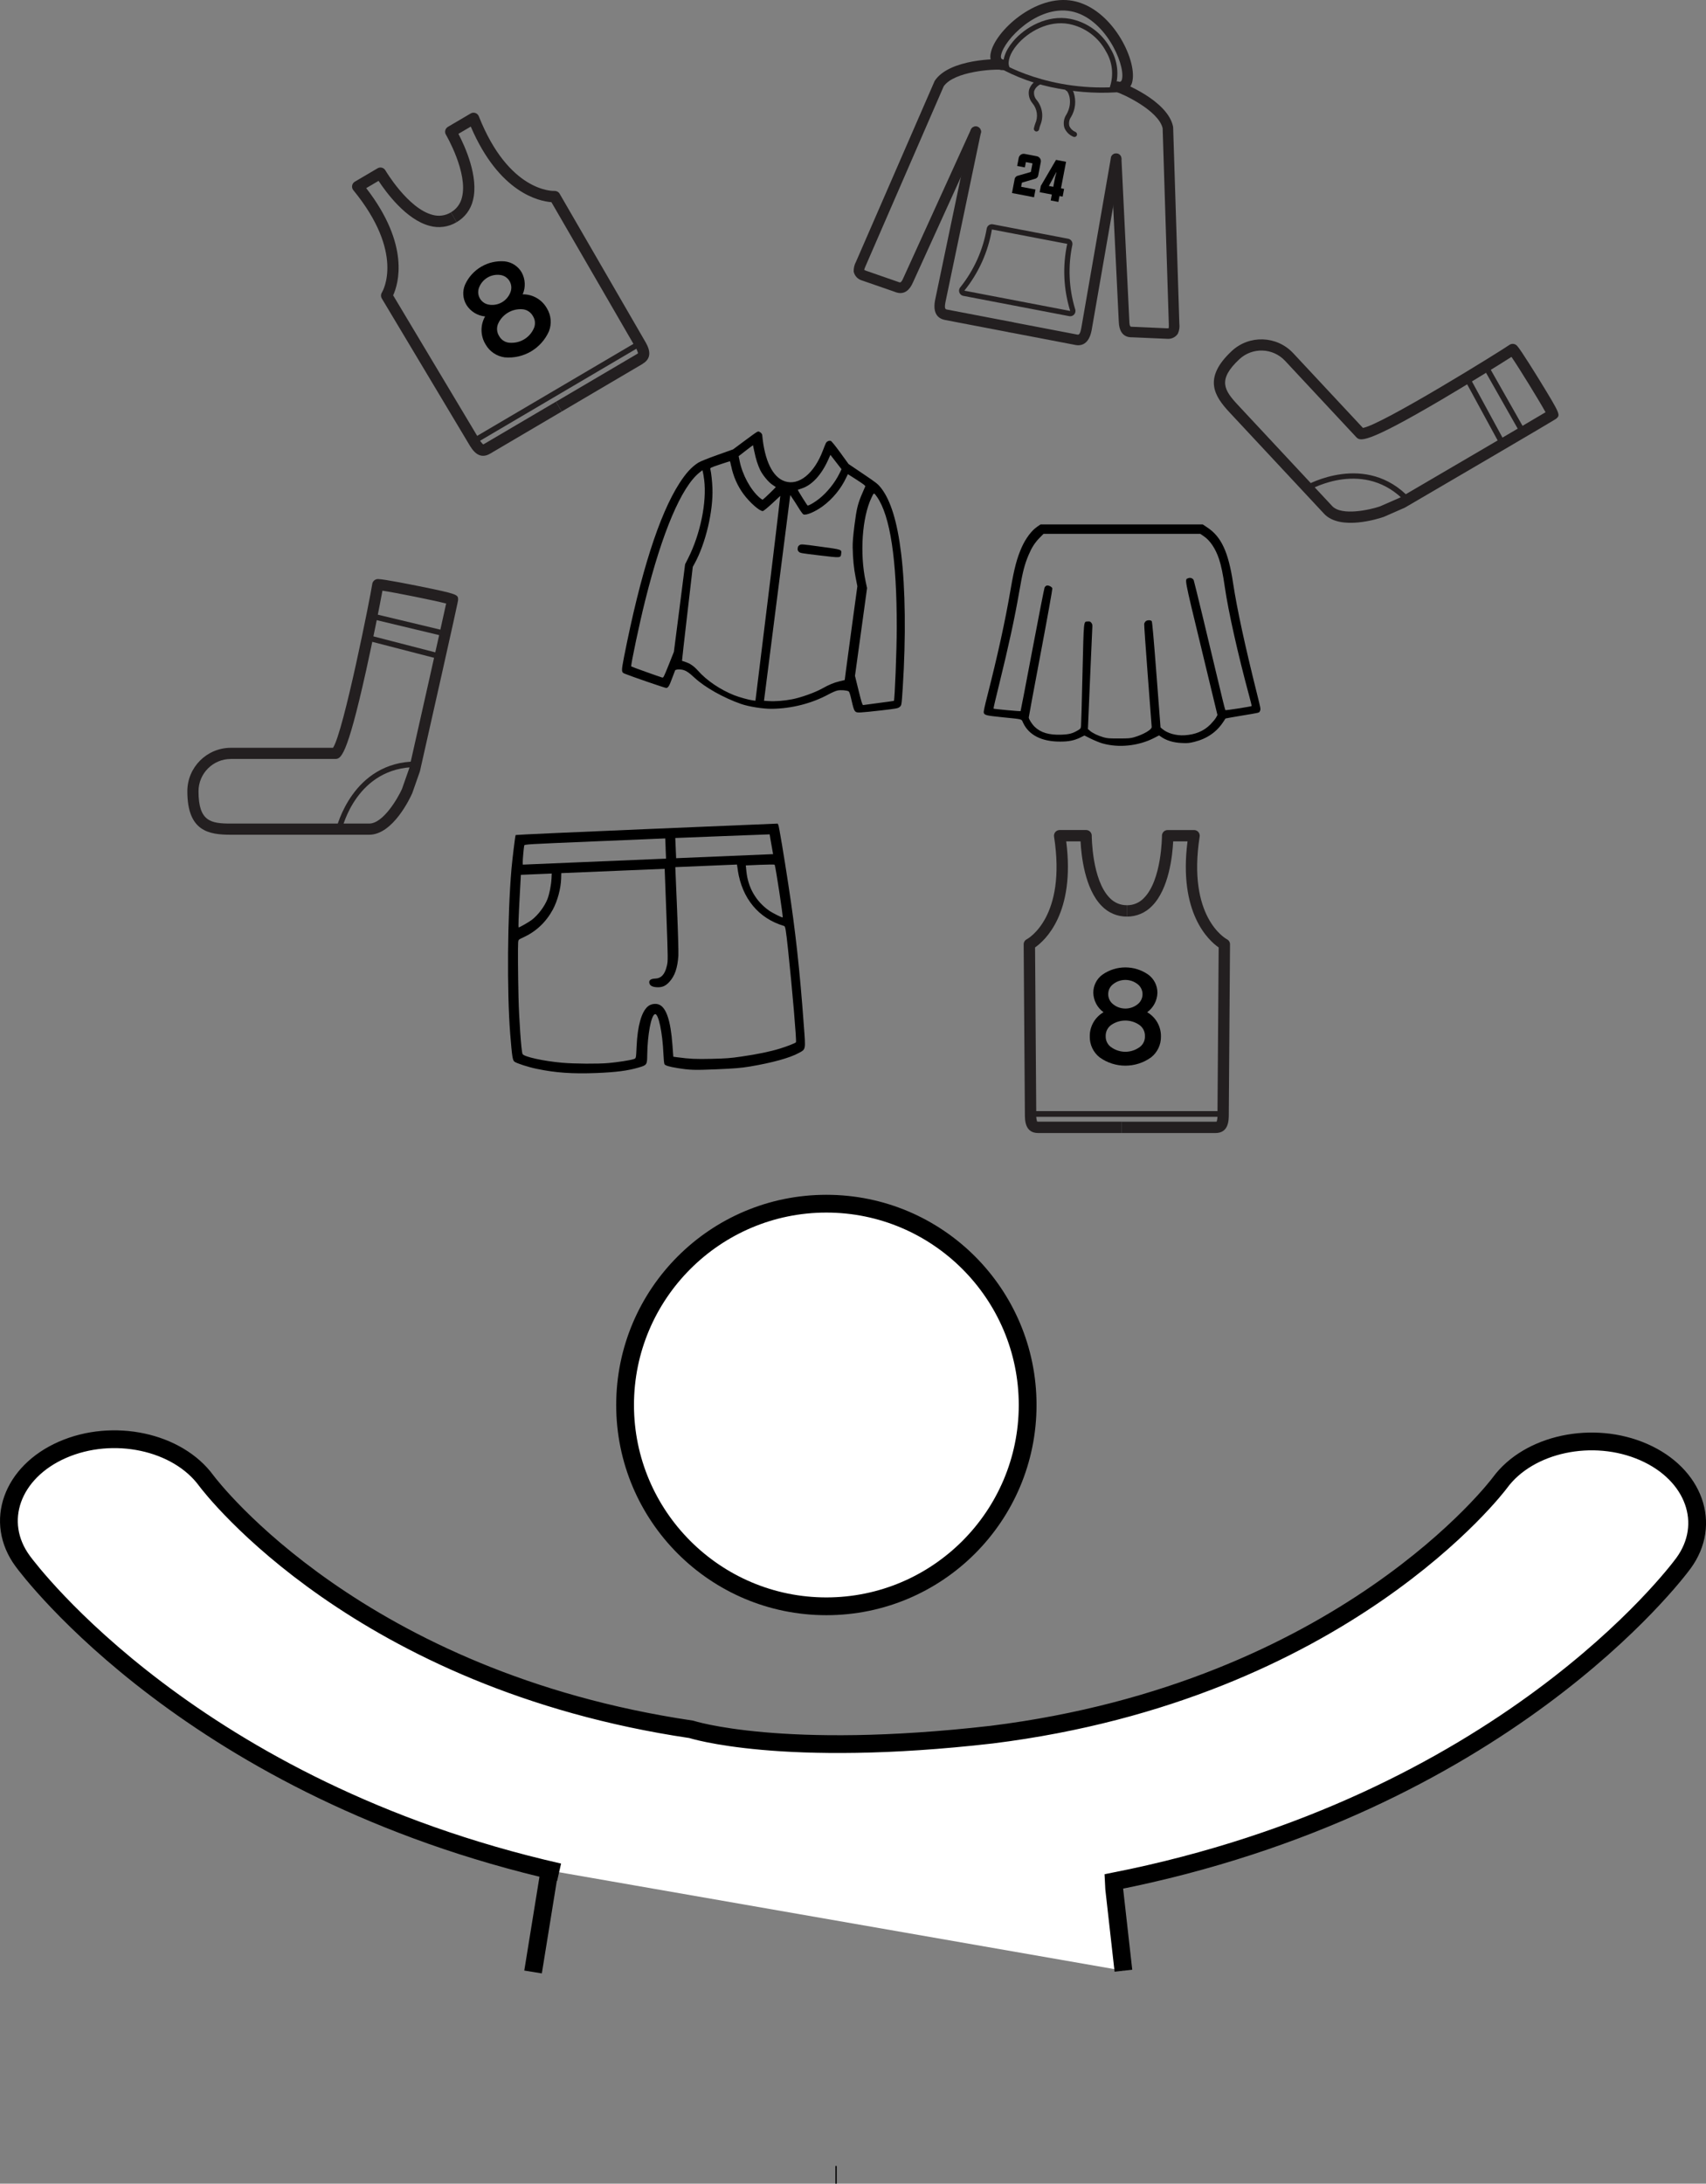 <?xml version="1.0" encoding="UTF-8"?>
<svg id="_레이어_2" data-name="레이어 2" xmlns="http://www.w3.org/2000/svg" viewBox="0 0 671.96 859.99">
  <rect x="0" y="0" width="671.96" height="859.99" fill="#808080" stroke="none"/>
  <defs>
    <style>
      .cls-1 {
        fill: #231f20;
      }

      .cls-2 {
        stroke: #000;
        stroke-miterlimit: 10;
        stroke-width: 7px;
      }

      .cls-2, .cls-3 {
        fill: #fff;
      }
    </style>
  </defs>
  <g id="_레이어_1-2" data-name="레이어 1">
    <g>
      <path class="cls-2" d="M442.49,776.11l-3.63-32.25c0-.98-.14-1.92-.18-2.89,152.95-30.25,221.32-121.15,224.38-125.31,11.32-15.44,4.31-35.05-15.65-43.8-19.96-8.75-45.33-3.34-56.64,12.11-.6.82-61.56,81.86-200.07,99.16-82.74,9.51-118.47-2.08-118.47-2.08-130.57-19.32-188.64-94.8-191.01-97.96-11.32-15.44-36.69-20.86-56.65-12.11-19.96,8.76-26.97,28.36-15.65,43.8,2.97,4.04,67.52,89.88,211.3,122.55M329.57,856.49h-.51"/>
      <g>
        <path class="cls-3" d="M325.49,632.59c-43.71,0-79.28-35.56-79.28-79.28s35.56-79.28,79.28-79.28,79.28,35.57,79.28,79.28-35.57,79.28-79.28,79.28Z"/>
        <path d="M325.49,477.54c41.78,0,75.78,33.99,75.78,75.78s-33.99,75.78-75.78,75.78-75.78-33.99-75.78-75.78,33.99-75.78,75.78-75.78M325.49,470.54c-45.72,0-82.78,37.06-82.78,82.78s37.06,82.78,82.78,82.78,82.78-37.06,82.78-82.78-37.06-82.78-82.78-82.78h0Z"/>
      </g>
      <line class="cls-2" x1="216.46" y1="736.46" x2="209.96" y2="776.61"/>
    </g>
    <g id="Socks">
      <g id="Group_5" data-name="Group 5">
        <path id="Path_4" data-name="Path 4" class="cls-1" d="M145.43,328.74h-54.52c-8.66,0-17.12-1.32-17.12-17.12,0-9.45,7.67-17.11,17.12-17.12h40.26c4.12-6.13,14.82-60.04,15.44-64.44.14-1.2,1.19-2.08,2.39-2.01,2.18,0,14.64,2.52,16.05,2.8,15.39,3.13,15.39,3.3,15.39,5.37,0,.31,0,.88-15.02,67.45l-.07.24-2.96,8.44c-.8,1.83-7.59,16.39-16.98,16.39ZM90.91,298.9c-7.02,0-12.71,5.7-12.72,12.72,0,11.88,4.81,12.72,12.72,12.72h54.51c5.54,0,11.32-10.09,12.91-13.62l2.86-8.14c3.67-16.27,12.6-55.94,14.54-64.9-4.99-1.28-19.91-4.28-25.09-5.06-.99,5.47-3.76,19.44-6.46,31.57-7.71,34.7-10.03,34.7-12.27,34.7h-40.99Z"/>
      </g>
      <g id="Group_6" data-name="Group 6">
        <path id="Path_5" data-name="Path 5" class="cls-1" d="M134.62,326.8l-2.14-.49c.06-.26,6.29-26.42,31.59-26.42v2.2c-23.53,0-29.22,23.7-29.45,24.71Z"/>
      </g>
      <g id="Group_7" data-name="Group 7">
        <rect id="Rectangle_1" data-name="Rectangle 1" class="cls-1" x="158.96" y="232.23" width="2.2" height="27.3" transform="translate(-116.32 344.33) rotate(-76.54)"/>
      </g>
      <g id="Group_8" data-name="Group 8">
        <rect id="Rectangle_2" data-name="Rectangle 2" class="cls-1" x="158.19" y="241.26" width="2.2" height="27.3" transform="translate(-127.35 345.4) rotate(-75.52)"/>
      </g>
    </g>
    <g id="Socks-2" data-name="Socks">
      <g id="Group_5-2" data-name="Group 5">
        <path id="Path_4-2" data-name="Path 4" class="cls-1" d="M521.51,202.31l-37.19-39.87c-5.91-6.34-10.71-13.42.84-24.2,6.92-6.44,17.74-6.06,24.2.84l27.47,29.44c7.29-1.17,54.01-30.11,57.65-32.66.97-.71,2.33-.55,3.11.38,1.49,1.59,8.14,12.42,8.9,13.65,8.22,13.39,8.09,13.51,6.57,14.92-.23.21-.64.6-59.57,35.03l-.23.12-8.19,3.59c-1.88.66-17.16,5.63-23.57-1.24ZM506.15,142.09c-4.8-5.13-12.84-5.41-17.98-.63-8.68,8.1-6.03,12.19-.63,17.98l37.18,39.86c3.78,4.05,15.1,1.4,18.77.15l7.9-3.46c14.4-8.42,49.5-28.94,57.37-33.64-2.47-4.52-10.45-17.47-13.42-21.8-4.68,3.01-16.78,10.51-27.49,16.82-30.63,18.03-32.21,16.33-33.74,14.69l-27.96-29.98Z"/>
      </g>
      <g id="Group_6-2" data-name="Group 6">
        <path id="Path_5-2" data-name="Path 5" class="cls-1" d="M515.56,193.07l-1.11-1.9c.23-.14,23.61-13.42,40.87,5.08l-1.61,1.5c-16.05-17.21-37.26-5.2-38.16-4.68Z"/>
      </g>
      <g id="Group_7-2" data-name="Group 7">
        <rect id="Rectangle_1-2" data-name="Rectangle 1" class="cls-1" x="590.98" y="142.84" width="2.2" height="27.3" transform="translate(-.16 312.38) rotate(-29.55)"/>
      </g>
      <g id="Group_8-2" data-name="Group 8">
        <rect id="Rectangle_2-2" data-name="Rectangle 2" class="cls-1" x="583.86" y="148.43" width="2.2" height="27.3" transform="translate(-6.39 299.04) rotate(-28.53)"/>
      </g>
    </g>
    <g id="Tanktop">
      <g id="Group_104" data-name="Group 104">
        <path id="Path_78" data-name="Path 78" class="cls-1" d="M441.7,446.22h-32.75c-5.27,0-5.27-5.07-5.27-7.51l-.48-66.8c0-.84.46-1.61,1.21-2,.63-.34,15.68-8.79,10.76-40.45-.19-1.22.65-2.36,1.87-2.55.11-.02.23-.03.34-.03h10.4c1.24,0,2.24,1,2.24,2.24,0,.17.04,17.46,7.11,24.54,1.75,1.84,4.19,2.87,6.73,2.84v4.47c-3.73.04-7.31-1.47-9.9-4.16-6.75-6.78-8.08-20.13-8.35-25.46h-5.65c3.6,28.21-8.3,39-12.27,41.77l.47,65.57c-.07,1.01.04,2.03.32,3h0c.16.04.32.05.48.05h32.75v4.48Z"/>
      </g>
      <g id="Group_106" data-name="Group 106">
        <path id="Path_80" data-name="Path 80" class="cls-1" d="M478.74,446.22h-37.04v-4.47h37.04c.17.01.34-.01.51-.07.26-.97.36-1.97.29-2.97l.47-65.58c-3.97-2.76-15.88-13.56-12.27-41.77h-5.65c-.26,5.33-1.59,18.69-8.35,25.46-2.59,2.69-6.17,4.19-9.9,4.16v-4.47c2.54.03,4.98-.99,6.72-2.84,7.06-7.08,7.11-24.37,7.11-24.54,0-1.24,1-2.24,2.24-2.24h10.4c1.24,0,2.24,1,2.24,2.23,0,.12,0,.23-.03.35-4.92,31.65,10.13,40.11,10.77,40.45.74.39,1.2,1.16,1.19,2l-.48,66.81c0,2.42,0,7.49-5.27,7.49Z"/>
      </g>
      <g id="Group_108" data-name="Group 108">
        <rect id="Rectangle_16" data-name="Rectangle 16" class="cls-1" x="405.91" y="437.59" width="75.85" height="2.24"/>
      </g>
      <g id="Group_110" data-name="Group 110">
        <g id="Group_109" data-name="Group 109">
          <path id="Path_82" data-name="Path 82" d="M434.24,383.83c5.41-3.79,12.62-3.79,18.04,0,2.28,1.67,3.62,4.33,3.6,7.16-.08,3.04-1.57,5.87-4.03,7.65,3.44,1.98,5.52,5.69,5.42,9.66.03,3.15-1.39,6.15-3.87,8.11-6.06,4.37-14.23,4.37-20.29,0-2.47-1.96-3.9-4.95-3.87-8.11-.1-3.97,1.98-7.68,5.42-9.66-2.46-1.78-3.95-4.61-4.03-7.65-.02-2.83,1.32-5.49,3.6-7.16ZM438,412.63c3.19,2.11,7.33,2.11,10.51,0,1.58-.95,2.53-2.69,2.46-4.54.07-1.83-.83-3.56-2.36-4.56-3.26-2.15-7.48-2.15-10.74,0-1.54,1-2.43,2.73-2.36,4.56-.06,1.85.89,3.59,2.49,4.54h0ZM438.51,395.56c2.79,2.18,6.71,2.18,9.5,0,1.27-.95,2.02-2.44,2.01-4.03,0-1.58-.74-3.06-2.01-4-2.8-2.15-6.7-2.15-9.5,0-1.27.93-2.02,2.42-2.01,4,0,1.58.74,3.07,2.01,4.02h0Z"/>
        </g>
      </g>
    </g>
    <g id="Tanktop-2" data-name="Tanktop">
      <g id="Group_104-2" data-name="Group 104">
        <path id="Path_78-2" data-name="Path 78" class="cls-1" d="M221.26,162.06l-28.22,16.61c-4.55,2.68-7.12-1.7-8.36-3.8l-34.29-57.32c-.43-.72-.42-1.63.03-2.34.37-.61,9.05-15.53-11.25-40.31-.78-.96-.64-2.36.31-3.15.09-.07.18-.14.28-.2l8.96-5.27c1.06-.63,2.44-.27,3.06.79.09.15,8.9,15.03,18.57,17.54,2.44.7,5.06.35,7.24-.97l2.27,3.86c-3.2,1.92-7.05,2.45-10.64,1.44-9.26-2.41-17.18-13.25-20.11-17.71l-4.87,2.86c17.41,22.48,12.63,37.82,10.61,42.22l33.66,56.27c.45.91,1.06,1.73,1.8,2.43h0c.15-.05.3-.12.44-.2l28.22-16.61,2.27,3.86Z"/>
      </g>
      <g id="Group_106-2" data-name="Group 106">
        <path id="Path_80-2" data-name="Path 80" class="cls-1" d="M253.18,143.27l-31.92,18.79-2.27-3.86,31.92-18.79c.15-.08.29-.19.4-.32-.27-.96-.69-1.88-1.26-2.71l-32.86-56.76c-4.82-.37-20.56-3.63-31.76-29.77l-4.87,2.86c2.48,4.72,8.11,16.92,5.72,26.18-.86,3.63-3.19,6.74-6.42,8.6l-2.27-3.86c2.2-1.26,3.78-3.38,4.36-5.85,2.5-9.68-6.23-24.61-6.32-24.76-.63-1.06-.27-2.44.79-3.06l8.96-5.27c1.06-.63,2.44-.27,3.06.79.06.1.11.2.15.31,11.81,29.78,29.07,29.43,29.8,29.4.83-.03,1.62.39,2.04,1.11l33.47,57.82c1.23,2.08,3.8,6.45-.75,9.13Z"/>
      </g>
      <g id="Group_108-2" data-name="Group 108">
        <rect id="Rectangle_16-2" data-name="Rectangle 16" class="cls-1" x="181.37" y="153.39" width="75.85" height="2.24" transform="translate(-48.07 132.58) rotate(-30.48)"/>
      </g>
      <g id="Group_110-2" data-name="Group 110">
        <g id="Group_109-2" data-name="Group 109">
          <path id="Path_82-2" data-name="Path 82" d="M183.19,112.08c2.74-6.02,8.96-9.67,15.55-9.15,2.81.28,5.32,1.9,6.73,4.34,1.47,2.66,1.63,5.85.41,8.64,3.97-.04,7.65,2.1,9.57,5.58,1.63,2.7,1.92,6,.78,8.95-3.01,6.84-10.05,10.98-17.49,10.29-3.12-.44-5.87-2.29-7.44-5.03-2.1-3.37-2.19-7.62-.23-11.08-3.03-.29-5.74-1.97-7.35-4.55-1.45-2.42-1.65-5.4-.53-7.99ZM201.04,134.99c3.82.2,7.38-1.9,9.06-5.33.88-1.62.81-3.6-.18-5.16-.87-1.61-2.52-2.65-4.35-2.73-3.9-.2-7.54,1.94-9.25,5.45-.82,1.64-.71,3.59.28,5.13.89,1.63,2.59,2.64,4.44,2.65h0ZM192.82,120.02c3.51.47,6.89-1.52,8.19-4.82.61-1.46.5-3.13-.31-4.49-.79-1.36-2.19-2.27-3.76-2.43-3.51-.43-6.86,1.55-8.19,4.82-.62,1.45-.51,3.11.29,4.47.8,1.36,2.2,2.27,3.77,2.44h0Z"/>
        </g>
      </g>
    </g>
    <g id="Hoodie">
      <g id="Group_152" data-name="Group 152">
        <path id="Path_111" data-name="Path 111" class="cls-1" d="M397.84,130.92l-25.62-4.91c-2.38-.46-4.99-2.18-3.91-7.8l13.96-66.74c.26-1.11,1.34-1.82,2.46-1.61,1.12.24,1.85,1.34,1.61,2.46h0s-13.95,66.7-13.95,66.7c-.51,2.68.06,2.79.62,2.89l25.62,4.91c1.13.22,1.87,1.31,1.65,2.43s-1.31,1.87-2.43,1.65Z"/>
      </g>
      <g id="Group_153" data-name="Group 153">
        <path id="Path_112" data-name="Path 112" class="cls-1" d="M353.65,115.31c-.51-.1-1-.26-1.47-.47l-12.7-4.4c-1.64-.47-2.88-1.81-3.23-3.47-.05-1.37.27-2.72.93-3.92l30.97-71.19c5.76-8.77,25.1-8.75,26.54-8.47h0c1.13.22,1.87,1.31,1.65,2.43s-1.31,1.87-2.43,1.65c-2.3-.26-18.05.54-22.21,6.53l-30.73,70.7c-.23.51-.43,1.03-.59,1.57.18.11.38.21.58.3l12.7,4.41c.93.39,1.26.54,2.17-1.54l26.57-58.38c.44-1.06,1.66-1.56,2.72-1.12s1.56,1.66,1.12,2.72c-.02.04-.03.08-.05.12l-26.55,58.35c-1.39,3.27-3.41,4.69-5.98,4.19Z"/>
      </g>
      <g id="Group_154" data-name="Group 154">
        <path id="Path_113" data-name="Path 113" class="cls-1" d="M423.47,135.83l-25.63-4.91c-1.13-.22-1.87-1.31-1.65-2.43s1.31-1.87,2.43-1.65l25.62,4.91c.56.11,1.13.22,1.65-2.49l11.67-67.1c.2-1.13,1.27-1.89,2.41-1.69h0c1.12.18,1.88,1.23,1.7,2.35,0,.02,0,.04-.01.06l-11.68,67.14c-1.07,5.66-4.14,6.29-6.52,5.83Z"/>
      </g>
      <g id="Group_155" data-name="Group 155">
        <path id="Path_114" data-name="Path 114" class="cls-1" d="M444.63,132.75c-2.5-.48-3.87-2.54-3.97-6.16l-3.11-63.99c-.06-1.15.83-2.12,1.98-2.18s2.12.83,2.18,1.98l3.11,64.03c.07,2.31.43,2.3,1.29,2.27l13.73.6c.17,0,.34-.03.5-.06.05-.56.06-1.13.03-1.69l-2.43-77.04c-1.65-7.09-15.98-13.67-18.28-14.29-1.09-.29-1.76-1.39-1.53-2.49.24-1.08,1.29-1.78,2.38-1.58,1.45.28,19.42,7.41,21.53,17.68l.04.35,2.44,77.24c.18,1.36-.02,2.74-.58,3.99-.9,1.38-2.49,2.16-4.14,2.03l-13.73-.6c-.48.02-.97-.01-1.44-.1Z"/>
      </g>
      <g id="Group_156" data-name="Group 156">
        <path id="Path_115" data-name="Path 115" class="cls-1" d="M420.35,96.06c-1.88,8.76-1.47,17.85,1.18,26.4l-41.69-7.99c5.62-6.97,9.36-15.27,10.85-24.1l29.66,5.68M420.74,94.02l-29.66-5.68c-1.13-.22-2.22.52-2.43,1.65-1.45,8.44-5.01,16.38-10.35,23.08-.78.85-.72,2.16.12,2.94.28.26.64.44,1.02.51l41.69,7.99c1.13.22,2.22-.52,2.44-1.65.07-.38.04-.78-.1-1.14-2.49-8.2-2.86-16.89-1.09-25.27.22-1.13-.52-2.22-1.65-2.43h.02Z"/>
      </g>
      <g id="Group_158" data-name="Group 158">
        <path id="Path_117" data-name="Path 117" class="cls-1" d="M408.06,51.77c-.56-.11-.93-.65-.83-1.22.13-.62.3-1.23.51-1.82,1.24-2.67.82-5.82-1.08-8.08-1.21-1.44-1.71-3.35-1.36-5.2.5-1.66,1.64-3.06,3.17-3.87.51-.26,1.14-.06,1.4.45s.06,1.14-.45,1.4h0c-1,.54-1.75,1.44-2.1,2.52-.19,1.25.19,2.52,1.03,3.47,2.28,2.8,2.81,6.64,1.37,9.95-.18.51-.33,1.04-.44,1.57-.11.56-.65.93-1.22.83h0Z"/>
      </g>
      <g id="Group_159" data-name="Group 159">
        <path id="Path_118" data-name="Path 118" class="cls-1" d="M423,53.93c-.06-.01-.12-.03-.18-.05-1.61-.65-2.89-1.92-3.56-3.51-.55-1.8-.25-3.75.8-5.31,2.64-4.6.83-8.77.08-9.26-.53-.19-.79-.78-.6-1.3,0,0,0-.01,0-.02.21-.54.82-.82,1.36-.61,1.09.39,1.76,1.95,2,2.61,1.08,3.2.69,6.72-1.05,9.62-.73,1.04-.97,2.35-.64,3.58.47,1.03,1.31,1.84,2.35,2.27.54.21.8.81.6,1.34-.18.47-.67.74-1.16.65h0Z"/>
      </g>
      <g id="Group_160" data-name="Group 160">
        <path id="Path_119" data-name="Path 119" class="cls-1" d="M439.72,36.24c-1.13-.22-1.87-1.31-1.65-2.43.22-1.13,1.31-1.87,2.43-1.65.33.09.67.07.98-.07.28-.31.45-.69.49-1.1,1.15-6-6.84-24-20.12-26.55s-26.39,11.27-27.53,17.22c-.13.45-.11.93.06,1.37.24.27.58.44.94.47,1.13.22,1.87,1.31,1.65,2.43s-1.31,1.87-2.43,1.65c-1.56-.22-2.95-1.13-3.76-2.48-.69-1.3-.88-2.8-.54-4.23,1.63-8.49,17.65-23.35,32.4-20.52,15.25,2.92,25.06,22.86,23.43,31.41-.2,1.42-.93,2.71-2.04,3.62-1.24.91-2.82,1.23-4.31.86Z"/>
      </g>
      <g id="Group_161" data-name="Group 161">
        <path id="Path_120" data-name="Path 120" class="cls-1" d="M396.38,27.64c-.35-.07-.65-.32-.78-.65-1.08-2.85.18-6.83,3.38-10.63,4.77-5.68,13.59-10.65,22.52-8.94,6.85,1.34,12.72,5.71,15.98,11.87,2.78,4.68,3.39,10.33,1.69,15.5-.22.53-.83.78-1.36.57-.53-.22-.78-.83-.57-1.36,1.47-4.59.89-9.59-1.6-13.72-2.96-5.62-8.31-9.59-14.54-10.82-8.11-1.55-16.15,3.02-20.54,8.23-2.67,3.17-3.83,6.45-3.03,8.56.2.54-.07,1.14-.6,1.34-.18.07-.37.09-.56.05h0Z"/>
      </g>
      <g id="Group_162" data-name="Group 162">
        <path id="Path_121" data-name="Path 121" class="cls-1" d="M417.01,34.91c-8.66-1.51-16.99-4.51-24.62-8.87-.48-.31-.61-.96-.3-1.44.31-.48.95-.61,1.43-.31.19.12,19.64,12.45,48.86,9.78.57-.06,1.08.35,1.15.92.06.57-.35,1.08-.92,1.15-.01,0-.02,0-.04,0-8.53.79-17.14.37-25.56-1.24Z"/>
      </g>
      <g id="Group_165" data-name="Group 165">
        <g id="Group_163" data-name="Group 163">
          <path id="Path_122" data-name="Path 122" d="M407.3,77.69l-8.7-1.67,1.02-5.34c.06-.62.46-1.16,1.03-1.4l5.38-1.56.65-3.38-2.6-.5-.4,2.09-3.04-.58.61-3.16c.21-1.07,1.24-1.78,2.31-1.59l4.8.92c1.08.21,1.79,1.25,1.58,2.33l-.98,5.1c-.06.63-.47,1.17-1.06,1.4l-5.39,1.58-.31,1.63,5.66,1.08-.58,3.04Z"/>
        </g>
        <g id="Group_164" data-name="Group 164">
          <path id="Path_123" data-name="Path 123" d="M416.86,79.52l-3.01-.58.45-2.33-4.81-.92.48-2.5,5.98-10.23,3.95.76-2,10.44,1.23.23-.58,3.04-1.23-.23-.45,2.32ZM414.87,73.58l.73-3.8.52-1.91-.1-.02-2.89,5.39,1.75.33Z"/>
        </g>
      </g>
    </g>
    <path d="M203.1,328.86c-.19.33-1.24,8.99-1.62,13.09-1.6,18.3-1.85,48.44-.52,65.27.73,8.98.93,10.35,1.7,10.91.87.64,5.39,2.12,8.73,2.8,7.39,1.56,14.1,2.02,23.6,1.65,7.78-.33,12.12-.88,16.47-2.14,3.35-.96,3.44-1.09,3.47-5.03.11-7.97,1.56-15.68,3.06-16.02,1.36-.33,2.97,7.27,3.32,15.7.08,1.96.26,3.77.42,4.02.32.53,1.83.99,5.04,1.51,4.96.81,6.64.87,15.58.49,7.41-.34,9.34-.49,13.03-1.09,8.83-1.49,15.65-3.37,19.2-5.31,2.87-1.56,2.77-1.04,2.03-10.87-1.58-21.65-3.27-37.09-6.08-55.38-1.75-11.51-3.68-22.98-3.95-23.57l-.27-.54-51.55,2.16c-28.36,1.19-51.63,2.24-51.67,2.34ZM262.17,334.17l.17,3.98-28.21,1.18-28.21,1.18-.03-.82c-.04-.97.42-6.02.59-6.7.13-.48.83-.51,27.85-1.64l27.69-1.16.17,3.98ZM303.41,330.2c.16.89.46,2.65.69,3.88l.4,2.3-19.09.8-19.09.8-.17-3.98-.17-3.98,18.6-.73,18.57-.7.27,1.61ZM290.62,342.86c1.73,11.06,8.21,18.83,18.17,21.8.55.15.71.99,1.62,9.44,1.65,15.47,3.41,36.04,3.1,36.38-.36.39-3.59,1.64-6.42,2.51-3.91,1.19-8.87,2.21-14.96,3.09-4.45.66-6.17.78-11.91.92-6.27.14-8.46.03-13.47-.63l-1.55-.21-.35-4.74c-.69-9.38-2.4-14.57-5.22-15.77-1.39-.59-3.35-.28-4.5.74-2.48,2.15-4.01,7.66-4.38,15.57-.24,5.06-.17,4.81-1.23,5.16-1.4.46-6.25,1.21-9.82,1.53-4.12.37-13.31.31-18.21-.11-7.4-.64-15.22-2.37-15.68-3.47-.5-1.13-1.38-13.86-1.58-22.32-.22-9.3-.27-20.08-.14-21.68.11-1,.13-1.03,1.99-1.88,5.06-2.33,8.94-5.98,11.64-10.92,1.85-3.41,3.19-8.35,3.3-12.22l.06-2.19,20.36-.85,20.36-.85.68,18.08c.64,17.68.64,18.15.2,20.06-.8,3.47-2.21,5-4.69,5.1-1.64.07-2.39.62-2.25,1.64.14,1.04,1.12,1.65,2.84,1.75,2.2.13,3.52-.42,5.07-2.1,2.17-2.38,3.23-5.51,3.55-10.38.07-1.32-.15-9.56-.53-18.6l-.68-16.21,12.16-.51,12.13-.51.37,2.4ZM217.22,346.07c-.12,2.5-.82,6.06-1.6,8.04-1.15,2.91-3.74,6.33-6.18,8.18-1.16.87-4.76,2.94-5.16,2.95q-.25.01.43-12.42l.45-8.29,6.09-.26,6.07-.25-.09,2.05ZM305.12,340.54c.34.51,3.4,20.5,3.16,20.76-.17.18-4.06-1.75-5.39-2.71-5.11-3.6-8.25-9.02-8.89-15.36l-.25-2.41,5.62-.24c3.08-.13,5.67-.14,5.75-.04Z"/>
    <g>
      <path d="M298.02,170.21c-.34.16-2.56,1.76-4.94,3.55l-4.34,3.22-6.23,2.22c-3.79,1.36-6.72,2.53-7.48,3.02-2.66,1.7-4.83,4.08-7.4,8.06-8,12.43-15.36,35.51-21.87,68.62-1.06,5.52-1.06,5.88.37,6.44,2.88,1.17,15.92,5.64,16.3,5.6.8-.1,1.2-.81,2.37-3.99.61-1.65,1.12-3,1.15-3.02.55-.29,1.33-.37,2.36-.24,1.61.21,2.82.94,5.29,3.25,4.04,3.75,11.39,7.89,18.31,10.3,3.05,1.06,8.75,1.97,12.22,1.91,7.69-.1,15.6-2.12,22.13-5.65,1.3-.71,2.92-1.42,3.61-1.56,1.25-.27,3.63-.1,4.4.34.27.15.64,1.29,1.2,3.77,1.04,4.49,1.16,4.64,3.62,4.52.95-.04,4.61-.4,8.14-.81,5.88-.69,6.45-.79,7.1-1.32.81-.71.77-.44,1.25-7.7,1.27-19.68,1.04-39.06-.63-52.72-1.52-12.54-4.13-21-7.93-25.86-1.24-1.57-1.73-1.95-7.06-5.55l-5.73-3.87-3.23-4.45c-1.87-2.57-3.44-4.52-3.76-4.65-.62-.24-1.57.18-1.92.83-.14.25-.67,1.55-1.18,2.9-3.45,9.15-9.53,14.05-15.06,12.16-4.76-1.61-7.92-8.12-8.85-18.14-.04-.39-.3-.8-.67-1.05-.74-.52-.83-.53-1.55-.15ZM297.12,177.82c.57,2.9,1.36,5.34,2.34,7.37,1,2.01,3.28,4.75,4.79,5.73.68.45,1.29.84,1.32.89.08.1-4.79,4.8-5.14,4.96-.12.05-.7-.31-1.27-.81-3.56-3.08-6.79-9.06-7.85-14.49l-.37-1.82,2.81-2.18c1.54-1.2,2.83-2.15,2.85-2.13.02.02.26,1.15.51,2.49ZM330.66,186.42c-1.77,3.66-4.91,7.57-8.03,10.02-1.72,1.37-4.03,2.72-4.51,2.66-.18-.02-4-6.12-3.88-6.2.05-.02.77-.26,1.62-.56,4.01-1.33,7.69-5.35,10.34-11.25l.88-1.95,2.18,2.81,2.2,2.84-.79,1.63ZM337.49,188.99c2.82,1.82,3.43,2.3,3.3,2.62-.07.19-.54,1.21-.99,2.28-1.9,4.32-2.4,6.34-3.24,12.94-.57,4.62-.74,6.73-.71,8.78.09,4.61.46,8.23,1.17,11.82l.68,3.45-1.96,14.34c-1.07,7.88-2.2,16.2-2.49,18.47l-.53,4.13-1.9.45c-2.43.59-4.16,1.31-7.06,2.92-2.76,1.56-8.38,3.56-11.78,4.2-3.06.6-6.58.87-9.09.71l-1.96-.12,5.16-40.51,5.18-40.51.81,1.2c.46.64,1.54,2.33,2.4,3.72.83,1.39,1.73,2.6,1.97,2.7,1.06.47,4.53-1,7.47-3.11,4.03-2.94,7.41-7.07,9.46-11.53.31-.66.58-1.21.6-1.2.02,0,1.6,1.01,3.51,2.24ZM287.97,183.41c.82,4.1,2.49,7.93,4.87,11.15,2.55,3.44,6.43,6.83,7.63,6.7.32-.05,1.85-1.29,3.7-3.01l3.18-2.96-1.7,14.42c-.94,7.94-3.14,26.09-4.91,40.32l-3.19,25.93-1.04-.13c-1.59-.2-5.41-1.27-7.35-2.04-5.47-2.18-10.8-5.78-14.22-9.64-1.63-1.82-3.1-2.84-4.91-3.43-.73-.23-1.36-.44-1.4-.47s.91-8.37,2.09-18.52l2.15-18.49.73-1.32c4.35-7.93,7.37-20.72,7.01-29.7-.08-2.52-.48-6.08-.81-7.4-.15-.56-.08-.62,3.74-1.9,2.16-.74,3.96-1.29,4-1.24.04.05.21.83.41,1.76ZM277.36,188.95c1.09,8.76-1.51,21.43-6.34,30.96l-1.17,2.3-2.2,17.25-2.22,17.25-2.04,5.13c-1.99,4.91-2.09,5.12-2.57,4.99-1.23-.36-12.1-4.23-12.19-4.38-.27-.35,3.29-17.23,5.51-26.03,6.72-26.91,14.26-44.63,21.35-50.31l1.17-.93.21.81c.12.44.33,1.77.48,2.96ZM345.42,195.66c5.22,7.51,7.83,24.7,7.79,51.52,0,8.84-.79,28.63-1.13,28.84-.03.04-2.7.4-5.9.82-3.2.42-5.98.79-6.19.83-.3.03-.67-1.12-1.81-5.73l-1.42-5.77,2.38-17.27,2.38-17.3-.55-2.54c-2.38-11.12-1.41-25.28,2.27-33.02,1.01-2.14.94-2.12,2.18-.37Z"/>
      <path d="M314.97,214.64c-.51.32-.68.59-.77,1.25s.01.97.43,1.4c.52.51.69.56,8.1,1.44,8.56,1.02,8.38,1.02,8.59-.66.21-1.68.39-1.63-8.15-2.79-7.39-1.01-7.57-1.01-8.2-.64Z"/>
    </g>
    <path d="M408.5,207.47c-2.12,1.4-4.47,4.54-6,7.92-1.94,4.34-3.03,8.44-4.47,16.9-2.12,12.37-5.02,25.58-9.16,41.83-.98,3.79-1.48,6.15-1.4,6.5.26,1.03.81,1.18,7.33,1.85,8.33.85,7.44.61,8.2,2.22,2.27,4.82,7.28,7.37,14.5,7.37,3.4.02,5.63-.44,7.96-1.57l1.68-.83,2.62,1.31c1.44.7,3.47,1.53,4.49,1.81,6.46,1.83,14.22,1,20.35-2.16l1.94-1,.59.41c2.09,1.55,5.02,2.46,8.4,2.59,2.33.11,2.86.04,4.91-.46,5.02-1.26,8.77-3.88,11.38-7.85.46-.72.87-1.33.89-1.35.04-.04,2.75-.52,6.04-1.07,7.81-1.29,7.17-1.13,7.54-1.92.33-.68.26-.96-1.09-6.37-4.84-19.37-7.94-33.63-9.51-43.94-1.85-12.28-4.62-18.25-10.14-21.92l-1.79-1.2h-63.92l-1.35.92ZM474.14,211.18c2.49,1.66,4.62,4.86,6,8.96.85,2.57,1.55,5.89,2.29,11.06,1.37,9.55,5.21,26.63,9.57,42.74.61,2.2,1.05,4.06,1,4.12-.22.2-10.23,1.77-10.36,1.61-.07-.09-.59-2.09-1.16-4.43-5.43-22.88-11.1-46.32-11.3-46.75-.35-.76-1.33-1.13-2.14-.79-1.46.59-1.77-.98,5.17,27.7l6.32,26.19-.57,1.03c-.31.57-1.31,1.77-2.2,2.68-2.62,2.64-6,4.03-10.27,4.27-3.34.17-6.67-.79-8.68-2.49l-.7-.61-1.59-20.76c-1.13-14.68-1.68-20.85-1.88-21.09-.41-.5-1.88-.46-2.42.09-.24.24-.48.65-.54.92-.07.28.57,9.42,1.4,20.3.85,10.88,1.55,20.06,1.55,20.39,0,1.05-3.29,2.97-6.93,4.03-1.48.41-2.18.48-6.04.48s-4.54-.04-6.11-.5c-2.12-.61-4.19-1.61-5.25-2.53l-.79-.68.79-18.65c.43-10.25.85-19.54.91-20.61.11-1.81.09-2.01-.35-2.57-.41-.52-.61-.61-1.37-.54-1.74.13-1.59-1.29-2.12,20.56-.24,10.69-.5,19.91-.57,20.52-.11,1.05-.15,1.13-1.24,1.79-2.12,1.26-3.45,1.61-6.7,1.72-4.67.15-7.94-.81-10.29-3.08-1.09-1.05-2.36-3.03-2.36-3.71,0-.24,2.12-11.65,4.71-25.36,2.62-13.83,4.64-25.16,4.58-25.45-.15-.63-1.48-1.31-2.22-1.13-.28.09-.65.41-.83.74-.15.33-2.33,11.38-4.82,24.58-2.49,13.19-4.58,24.05-4.64,24.12-.15.15-10.49-.81-10.66-.98-.07-.07.92-4.3,2.2-9.44,3.77-15.35,6.13-26.15,7.89-36.37,1.4-8.11,2.07-10.75,3.73-14.72,1.22-2.88,2.42-4.75,4.21-6.61l1.66-1.68h61.76l1.35.92Z"/>
  </g>
</svg>